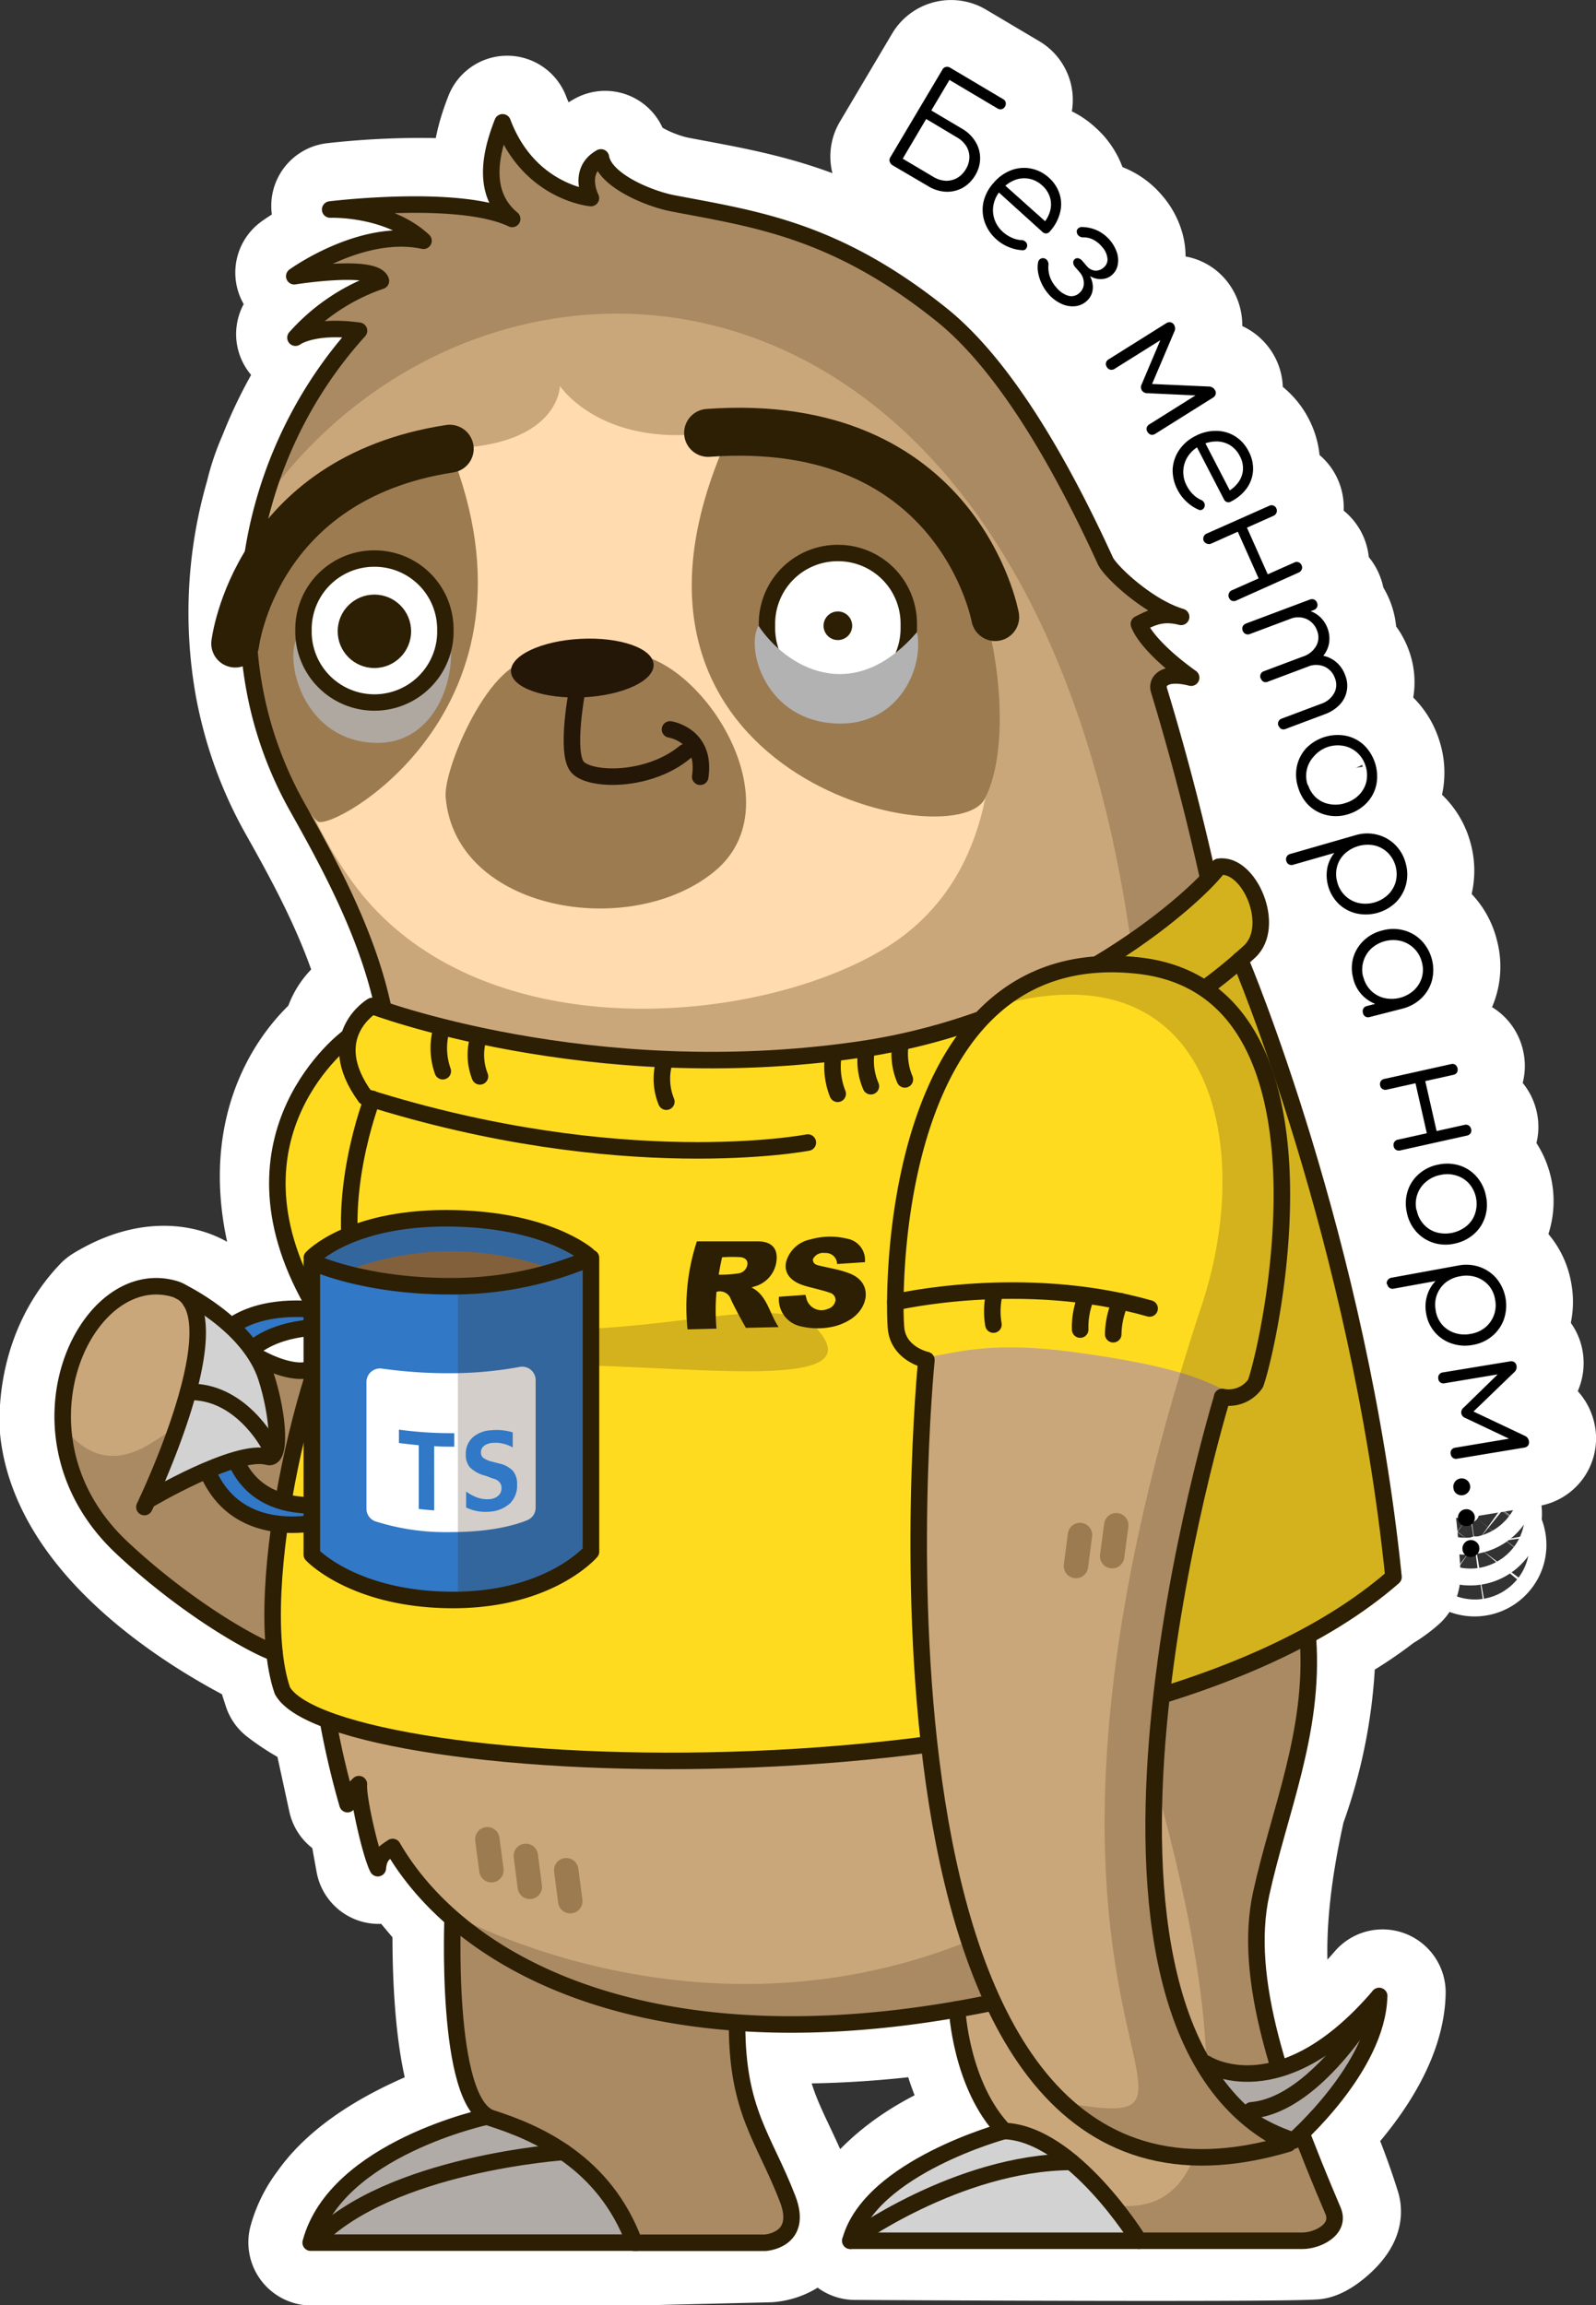 <svg xmlns="http://www.w3.org/2000/svg" viewBox="0 0 253 365.38"><rect x="0" y="0" width="253" height="365.38" fill="#333333" stroke="none"/><defs><style>.cls-1{isolation:isolate;}.cls-2{fill:#3178c6;}.cls-10,.cls-3{fill:#fff;}.cls-3{stroke:#fff;stroke-width:20px;}.cls-13,.cls-14,.cls-16,.cls-20,.cls-3,.cls-8{stroke-linecap:round;stroke-linejoin:round;}.cls-4{fill:#caa77a;}.cls-5{fill:#3f2719;mix-blend-mode:multiply;opacity:0.23;}.cls-6{fill:#ffdbaf;}.cls-7{fill:#9d7b51;}.cls-13,.cls-14,.cls-16,.cls-20,.cls-8{fill:none;}.cls-13,.cls-16,.cls-8{stroke:#2d1f04;}.cls-8{stroke-width:7.6px;}.cls-15,.cls-9{fill:#b2b2b2;}.cls-9{opacity:0.82;}.cls-11{fill:#2d1f04;}.cls-12{fill:#251707;}.cls-13{stroke-width:2.6px;}.cls-14{stroke:#251707;stroke-width:2.62px;}.cls-16{stroke-width:2.62px;}.cls-17{fill:#d2d2d2;}.cls-18{fill:#ffdb1f;}.cls-19{fill:#82603c;}.cls-20{stroke:#9d7b51;stroke-width:3.87px;}</style></defs><g class="cls-1"><g id="Layer_2" data-name="Layer 2"><g id="Layer_2-2" data-name="Layer 2"><g id="sloth_no_mentor"><g id="white_outline"><path class="cls-2" d="M69.45,243.94c-1-.06-1.47-.11-2.45-.22,0-4.1,0-6.05,0-10.11-1.25-.11-1.87-.18-3.14-.34v-2.12a60.65,60.65,0,0,0,8.78.56c0,.85,0,1.28,0,2.14-1.26,0-1.93,0-3.19-.07Z" transform="translate(0 -4.14)"/><path class="cls-2" d="M77.59,238.47a5.39,5.39,0,0,1-2.5-1.34,3,3,0,0,1-.65-2.06,3.55,3.55,0,0,1,1.07-2.69,4.86,4.86,0,0,1,3-1.16,8.15,8.15,0,0,1,1.71,0,8.06,8.06,0,0,1,1.68.33v2.39a6.24,6.24,0,0,0-1.59-.62,5.16,5.16,0,0,0-1.61-.1,2.52,2.52,0,0,0-1.36.48,1.3,1.3,0,0,0-.47,1.05,1.07,1.07,0,0,0,.34.83,4,4,0,0,0,1.44.61l1,.29a4.06,4.06,0,0,1,2.19,1.14,3.12,3.12,0,0,1,.7,2.16,4,4,0,0,1-1.1,3,5.22,5.22,0,0,1-3.34,1.33,6.69,6.69,0,0,1-1.84-.08,7.07,7.07,0,0,1-1.79-.58V240.9a7,7,0,0,0,1.89,1,4.58,4.58,0,0,0,1.82.2,2.21,2.21,0,0,0,1.4-.56,1.58,1.58,0,0,0,.5-1.2,1.4,1.4,0,0,0-.33-.94,2,2,0,0,0-1-.55Z" transform="translate(0 -4.14)"/><path class="cls-3" d="M142.17,29.79a1.12,1.12,0,0,1-.5-.58.82.82,0,0,1,.09-.71L150,14.6a.87.87,0,0,1,1.23-.32l8.43,5a.85.85,0,0,1,.38.51.87.87,0,0,1-.12.67.8.8,0,0,1-1.14.31l-7.66-4.55-2.87,4.85,4.88,2.9a6,6,0,0,1,2.12,2,5.11,5.11,0,0,1,.74,2.61,5.21,5.21,0,0,1-.78,2.71,5.39,5.39,0,0,1-2,2,5,5,0,0,1-2.65.61,5.9,5.9,0,0,1-2.81-.87Zm1.56-1.09,4.88,2.9a4,4,0,0,0,1.92.61,3.43,3.43,0,0,0,1.8-.43,4.13,4.13,0,0,0,2-3.32,3.22,3.22,0,0,0-.51-1.75,4.23,4.23,0,0,0-1.46-1.38l-4.88-2.9Z" transform="translate(0 -4.14)"/><path class="cls-3" d="M158.61,41.54a6.51,6.51,0,0,1-1.92-2.81,5.86,5.86,0,0,1-.17-3.19,6.6,6.6,0,0,1,1.6-3,7,7,0,0,1,2.79-2,5.76,5.76,0,0,1,6,1.2,5.71,5.71,0,0,1,1.74,2.62,5.39,5.39,0,0,1,0,3,6.9,6.9,0,0,1-1.6,2.86.76.76,0,0,1-.56.28.84.84,0,0,1-.6-.23l-7.28-6.52,1-1.09L167,39.29l-1.21-.12a5.27,5.27,0,0,0,1.23-2.11,4,4,0,0,0,0-2.19,4.1,4.1,0,0,0-1.26-1.93,4.24,4.24,0,0,0-2.13-1.07,4.17,4.17,0,0,0-2.28.26,5.59,5.59,0,0,0-2.07,1.5,5,5,0,0,0-1.2,2.26,4.47,4.47,0,0,0,.11,2.38,4.75,4.75,0,0,0,1.4,2.09,4.91,4.91,0,0,0,1.44.89,3.89,3.89,0,0,0,1.49.36,1,1,0,0,1,.57.22.87.87,0,0,1,.3.5.85.85,0,0,1-.17.65.66.66,0,0,1-.57.24,6.3,6.3,0,0,1-2.15-.49A6.54,6.54,0,0,1,158.61,41.54Z" transform="translate(0 -4.14)"/><path class="cls-3" d="M166.81,50.12a7.06,7.06,0,0,1-1.07-1.63,6.72,6.72,0,0,1-.56-1.77,4.44,4.44,0,0,1,0-1.59.83.83,0,0,1,.37-.55.83.83,0,0,1,1.15.35,1.21,1.21,0,0,1,.13.66,4.5,4.5,0,0,0,.2,1.75,4.6,4.6,0,0,0,1,1.71,3.93,3.93,0,0,0,1.9,1.32,1.84,1.84,0,0,0,1.8-.42,2,2,0,0,0,.72-1.52,2.56,2.56,0,0,0-.6-1.71l-.77-.89a1.12,1.12,0,0,1-.3-.68.64.64,0,0,1,.23-.56.63.63,0,0,1,.58-.14,1.17,1.17,0,0,1,.62.4l.77.89a1.9,1.9,0,0,0,2.71.18,1.63,1.63,0,0,0,.55-1.44,3.25,3.25,0,0,0-.87-1.82,4.42,4.42,0,0,0-1.52-1.18,3.45,3.45,0,0,0-1.51-.3,1,1,0,0,1-.63-.23.83.83,0,0,1-.32-.56.59.59,0,0,1,.16-.58.9.9,0,0,1,.62-.28,6.08,6.08,0,0,1,2.3.48,5.64,5.64,0,0,1,2.11,1.57,5.42,5.42,0,0,1,1.16,2,3.9,3.9,0,0,1,.12,2,2.91,2.91,0,0,1-.92,1.56,2.5,2.5,0,0,1-1.32.6,3.06,3.06,0,0,1-1.49-.14,3.38,3.38,0,0,1-1.34-.83l.19-.16a3.64,3.64,0,0,1,.83,1.59,3.18,3.18,0,0,1,0,1.68,3,3,0,0,1-.93,1.41,3.08,3.08,0,0,1-1.87.79,4.4,4.4,0,0,1-2.15-.42A5.89,5.89,0,0,1,166.81,50.12Z" transform="translate(0 -4.14)"/><path class="cls-3" d="M176.09,61.75a.84.84,0,0,1,.28-1.24l9.14-5.73a.84.84,0,0,1,1.24.28,1.14,1.14,0,0,1,.05,1.12l-3.54,8.21,8.94.4a1.13,1.13,0,0,1,1,.52.94.94,0,0,1,.14.69.88.88,0,0,1-.43.55l-9.14,5.73a.84.84,0,0,1-1.23-.28.83.83,0,0,1-.14-.68.92.92,0,0,1,.43-.54L191,65.66l.15.59-8.64-.4a1,1,0,0,1-.9-.44,1,1,0,0,1,0-1L185,56.52l.47.41L177.31,62a.86.86,0,0,1-.67.15A.84.84,0,0,1,176.09,61.75Z" transform="translate(0 -4.14)"/><path class="cls-3" d="M187.31,81.24a6.61,6.61,0,0,1-.79-3.31,5.91,5.91,0,0,1,1-3,6.66,6.66,0,0,1,2.57-2.25,7,7,0,0,1,3.3-.85,6.1,6.1,0,0,1,5.87,6.32,5.42,5.42,0,0,1-1,2.8,7,7,0,0,1-2.51,2.1.81.81,0,0,1-.62.07.85.85,0,0,1-.47-.43L190.1,74l1.31-.68L196,82.13l-1.09-.55a5.1,5.1,0,0,0,1.9-1.53,3.94,3.94,0,0,0,.81-2,4,4,0,0,0-.49-2.24,4.1,4.1,0,0,0-3.84-2.33,5.62,5.62,0,0,0-2.46.67,4.94,4.94,0,0,0-1.92,1.68,4.45,4.45,0,0,0-.75,2.27,4.79,4.79,0,0,0,.57,2.45,5.27,5.27,0,0,0,1,1.35,3.93,3.93,0,0,0,1.26.86.92.92,0,0,1,.46.41.88.88,0,0,1,.1.57.85.85,0,0,1-.39.55.69.69,0,0,1-.61,0A6,6,0,0,1,188.73,83,6.55,6.55,0,0,1,187.31,81.24Z" transform="translate(0 -4.14)"/><path class="cls-3" d="M191.43,89.28a.82.82,0,0,1,.47-1.16l9.85-4.39a.91.91,0,0,1,.7,0,.88.88,0,0,1,0,1.64l-9.85,4.39a.91.91,0,0,1-.7,0A.87.87,0,0,1,191.43,89.28Zm4,9a.92.92,0,0,1,0-.69.91.91,0,0,1,.5-.5l9.85-4.38a.85.85,0,0,1,.71,0,.92.92,0,0,1,.48.49.87.87,0,0,1,0,.67.91.91,0,0,1-.51.47l-9.85,4.39a.94.94,0,0,1-.69.06A.85.85,0,0,1,195.45,98.32Zm1.28-10.77,1.45-.64,3.67,8.26-1.44.64Z" transform="translate(0 -4.14)"/><path class="cls-3" d="M197.66,103.54a.89.89,0,0,1,0-.7.82.82,0,0,1,.51-.45l10.11-3.81a.91.91,0,0,1,.69,0,.89.89,0,0,1,.47.53.84.84,0,0,1,0,.68.93.93,0,0,1-.52.45l-10.12,3.81a.84.84,0,0,1-.68,0A.86.86,0,0,1,197.66,103.54Zm2.85,7.55a.85.85,0,0,1,0-.68A.81.81,0,0,1,201,110l6.2-2.33a3.8,3.8,0,0,0,2.12-1.71,2.75,2.75,0,0,0,.12-2.38,3.14,3.14,0,0,0-1.69-1.87,3.3,3.3,0,0,0-2.6,0l-.44-1.18a5.83,5.83,0,0,1,2.67-.31,4.65,4.65,0,0,1,2.26.94,4.77,4.77,0,0,1,1.68,4.48,4.33,4.33,0,0,1-1.12,2.17,6.14,6.14,0,0,1-2.38,1.52l-6.2,2.33a.81.81,0,0,1-1.12-.51Zm2.82,7.52a.91.91,0,0,1,0-.69.82.82,0,0,1,.5-.46l6.2-2.33a3.69,3.69,0,0,0,2.12-1.71,2.79,2.79,0,0,0,.13-2.38,3.09,3.09,0,0,0-1.72-1.85,3.46,3.46,0,0,0-2.69.07l-.56-1.49a5.68,5.68,0,0,1,2.78-.33,4.61,4.61,0,0,1,2.32,1,5.06,5.06,0,0,1,1.51,2.16,4.64,4.64,0,0,1,.24,2.48,4.43,4.43,0,0,1-1.13,2.17,6.14,6.14,0,0,1-2.37,1.52l-6.2,2.33a.84.84,0,0,1-.68,0A.83.83,0,0,1,203.33,118.61Z" transform="translate(0 -4.14)"/><path class="cls-3" d="M206.43,128.45a6.56,6.56,0,0,1-.23-3.38,6,6,0,0,1,1.47-2.87,6.58,6.58,0,0,1,2.87-1.8,6.47,6.47,0,0,1,3.41-.23,6,6,0,0,1,2.87,1.46,6.58,6.58,0,0,1,1.8,2.87,6.45,6.45,0,0,1,.22,3.38,6,6,0,0,1-1.47,2.85,6.59,6.59,0,0,1-2.89,1.83,6.48,6.48,0,0,1-3.39.22,6.17,6.17,0,0,1-2.86-1.47A6.44,6.44,0,0,1,206.43,128.45ZM208,128a4.68,4.68,0,0,0,1.33,2.09,4.46,4.46,0,0,0,2.13,1.05,5,5,0,0,0,2.52-.19,5,5,0,0,0,2.17-1.33,4.39,4.39,0,0,0,1.12-2.1,4.88,4.88,0,0,0-1.47-4.55,4.42,4.42,0,0,0-2.14-1.06,5.3,5.3,0,0,0-4.7,1.52,4.39,4.39,0,0,0-1.1,2.11A4.61,4.61,0,0,0,208,128Z" transform="translate(0 -4.14)"/><path class="cls-3" d="M204.54,140a.88.88,0,0,1,.05-.7.9.9,0,0,1,.56-.41l10.44-3a6.43,6.43,0,0,1,3.34-.07,6.23,6.23,0,0,1,2.81,1.57,6.42,6.42,0,0,1,1.69,2.87,6.53,6.53,0,0,1,.1,3.39,6.14,6.14,0,0,1-1.57,2.84,6.93,6.93,0,0,1-6.29,1.83,6.14,6.14,0,0,1-2.81-1.5,6,6,0,0,1-1.69-2.82,5.94,5.94,0,0,1-.14-2.86,5.61,5.61,0,0,1,1.11-2.42l-6.5,1.87a.86.86,0,0,1-.69-.05A.85.85,0,0,1,204.54,140Zm8.12,3.36a4.77,4.77,0,0,0,1.26,2.13,4.42,4.42,0,0,0,2.11,1.12,5.27,5.27,0,0,0,4.72-1.35,4.73,4.73,0,0,0-.13-6.66,4.54,4.54,0,0,0-2.11-1.11,5.29,5.29,0,0,0-4.72,1.36,4.43,4.43,0,0,0-1.19,2.06A4.64,4.64,0,0,0,212.66,143.38Z" transform="translate(0 -4.14)"/><path class="cls-3" d="M215.14,158.63a6.12,6.12,0,0,1,0-3.29,6.18,6.18,0,0,1,1.67-2.72,6.55,6.55,0,0,1,3-1.6,6.39,6.39,0,0,1,3.39,0,6.17,6.17,0,0,1,2.79,1.65,6.36,6.36,0,0,1,1.62,3,6.23,6.23,0,0,1-1.65,6.14,6.56,6.56,0,0,1-3,1.65l-.71-.55a5.92,5.92,0,0,1-3.07,0,5.62,5.62,0,0,1-2.55-1.51A5.82,5.82,0,0,1,215.14,158.63Zm1.61-.23a4.59,4.59,0,0,0,1.19,2.15,4.48,4.48,0,0,0,2.07,1.18,5,5,0,0,0,2.53,0,4.89,4.89,0,0,0,2.23-1.21,4.62,4.62,0,0,0,1.25-2,4.56,4.56,0,0,0,0-2.46,4.48,4.48,0,0,0-1.21-2.13,4.64,4.64,0,0,0-2.08-1.2A5.16,5.16,0,0,0,218,153.9a4.54,4.54,0,0,0-1.25,4.5Zm-.08,5.7a.93.93,0,0,1,.07-.68.86.86,0,0,1,.55-.41l3.81-1,1.87,0v1.4l-5.23,1.35a.8.8,0,0,1-.68-.09A.93.93,0,0,1,216.67,164.1Z" transform="translate(0 -4.14)"/><path class="cls-3" d="M219.41,175.6a.81.81,0,0,1,.1-.67.9.9,0,0,1,.58-.38l10.53-2.34a.84.84,0,0,1,1.07.66.85.85,0,0,1-.1.67.89.89,0,0,1-.59.38l-10.53,2.34a.89.89,0,0,1-.69-.09A.91.91,0,0,1,219.41,175.6Zm2.14,9.65a.93.93,0,0,1,.1-.68.91.91,0,0,1,.58-.39l10.53-2.33a.87.87,0,0,1,.7.1.92.92,0,0,1,.38.58.8.8,0,0,1-.11.65.88.88,0,0,1-.59.37l-10.53,2.34a.93.93,0,0,1-.69-.08A.84.84,0,0,1,221.55,185.25ZM224.94,175l1.55-.34,2,8.82-1.55.34Z" transform="translate(0 -4.14)"/><path class="cls-3" d="M223.59,195.67a6.45,6.45,0,0,1,.16-3.39,6,6,0,0,1,1.78-2.68,6.52,6.52,0,0,1,3.06-1.46,6.61,6.61,0,0,1,3.41.16,6,6,0,0,1,2.68,1.78,6.95,6.95,0,0,1,1.3,6.44,6,6,0,0,1-1.79,2.67,6.7,6.7,0,0,1-3.07,1.49,6.43,6.43,0,0,1-3.39-.18,6.06,6.06,0,0,1-2.69-1.78A6.43,6.43,0,0,1,223.59,195.67Zm1.57-.32a4.71,4.71,0,0,0,1.08,2.23,4.34,4.34,0,0,0,2,1.28,4.89,4.89,0,0,0,2.53.1,5.14,5.14,0,0,0,2.31-1.07,4.45,4.45,0,0,0,1.35-2,4.67,4.67,0,0,0,.14-2.47,4.72,4.72,0,0,0-1.08-2.22,4.58,4.58,0,0,0-2-1.3,5.08,5.08,0,0,0-2.55-.11,4.94,4.94,0,0,0-2.29,1.09,4.45,4.45,0,0,0-1.34,2A4.63,4.63,0,0,0,225.16,195.35Z" transform="translate(0 -4.14)"/><path class="cls-3" d="M220.46,207.09a.84.84,0,0,1,.72-1.05l10.68-1.94a6.42,6.42,0,0,1,3.33.27,6.18,6.18,0,0,1,2.64,1.83,6.32,6.32,0,0,1,1.39,3,6.42,6.42,0,0,1-.23,3.39,6.18,6.18,0,0,1-1.84,2.66,6.48,6.48,0,0,1-3.09,1.42,6.64,6.64,0,0,1-3.36-.22,6.11,6.11,0,0,1-2.65-1.78,6,6,0,0,1-1.39-3,5.84,5.84,0,0,1,.14-2.86,5.53,5.53,0,0,1,1.35-2.3l-6.65,1.22a.88.88,0,0,1-.69-.12A.84.84,0,0,1,220.46,207.09Zm7.74,4.15a4.65,4.65,0,0,0,1,2.24,4.54,4.54,0,0,0,2,1.34,5.07,5.07,0,0,0,2.52.16,5,5,0,0,0,2.31-1,4.49,4.49,0,0,0,1.39-1.94,4.66,4.66,0,0,0,.19-2.47,4.59,4.59,0,0,0-1-2.22,4.44,4.44,0,0,0-2-1.32,5.31,5.31,0,0,0-4.83.88,4.34,4.34,0,0,0-1.39,1.94A4.66,4.66,0,0,0,228.2,211.24Z" transform="translate(0 -4.14)"/><path class="cls-3" d="M228.61,222.07a.9.9,0,0,1,.13-.68.92.92,0,0,1,.61-.35L240,219.3a.86.86,0,0,1,.68.13.87.87,0,0,1,.35.61,1.13,1.13,0,0,1-.39,1l-6.44,6.21,8.09,3.82a1.13,1.13,0,0,1,.7.87.86.86,0,0,1-.14.68.87.87,0,0,1-.6.35l-10.65,1.74a.86.86,0,0,1-.68-.13.87.87,0,0,1-.35-.61.84.84,0,0,1,.14-.67.9.9,0,0,1,.6-.34l9.51-1.56-.08.6-7.81-3.7a1,1,0,0,1-.66-.76,1,1,0,0,1,.38-.9l6.15-6,.28.56-9.44,1.55a.82.82,0,0,1-1-.72Z" transform="translate(0 -4.14)"/><path class="cls-3" d="M231,239.42a1.35,1.35,0,0,1,.24-1,1.35,1.35,0,0,1,2.42.58,1.28,1.28,0,0,1-.25,1,1.4,1.4,0,0,1-.89.53,1.34,1.34,0,0,1-1-.24A1.27,1.27,0,0,1,231,239.42Z" transform="translate(0 -4.14)"/><path class="cls-3" d="M231.76,244.3a1.25,1.25,0,0,1,.25-1,1.28,1.28,0,0,1,.87-.53,1.33,1.33,0,0,1,1.28,2.12,1.33,1.33,0,0,1-.89.52,1.31,1.31,0,0,1-1-.24A1.2,1.2,0,0,1,231.76,244.3Z" transform="translate(0 -4.14)"/><path class="cls-3" d="M232.47,249.19a1.29,1.29,0,0,1,.25-1,1.27,1.27,0,0,1,.88-.52,1.25,1.25,0,0,1,1,.26,1.27,1.27,0,0,1,.52.86,1.22,1.22,0,0,1-.26,1,1.36,1.36,0,0,1-.89.53,1.27,1.27,0,0,1-1-.25A1.2,1.2,0,0,1,232.47,249.19Z" transform="translate(0 -4.14)"/><path class="cls-3" d="M208.08,262.82a62.1,62.1,0,0,0,10.35-6.56,17.93,17.93,0,0,0,3-2.14,1.4,1.4,0,0,0,.09-.61c-1.86-32.62-16.08-76.2-23.56-98.32,1.49-.68,3.11-3,3.37-5.6.6-3.27-.85-7.15-7.5-8.68-.63.8-1.34,1.62-2.12,2.45-.32-1.59-.66-3.31-1.05-5.14a233.58,233.58,0,0,0-5.55-22.69c-.24-.87-.49-1.73-.74-2.6s.2-2.17,2.35-2.28a9.27,9.27,0,0,1,2.71.35l0,0,.07,0c-4.57-3.26-7.5-6.44-8.28-8.51a9,9,0,0,1,4.69-1.42,8.61,8.61,0,0,1,1.94.29l-.08,0,.14,0c-5.25-1.55-11.23-7.21-12-8.88-7.41-16.2-16.31-31.29-26.06-39.09C133,39.93,120.31,38.29,107.3,35.8c-3.75-.71-10.76-3.6-11.37-7.26l0,0a0,0,0,0,1,0,0c-3.82,2.13-1.64,6.37-1.6,6.43-.76-.08-9.92-1.34-13.93-12l0,.07,0-.07c-1.54,3.95-3.73,10.91,1.47,15.26C78.07,36.49,72.13,36,66.6,36A124.28,124.28,0,0,0,53,36.77h.42c1.85,0,9.4.32,14.36,4.93-.1,0-1.21-.2-1.67-.25-.11,0-1.43-.1-2-.1-8.64.06-16.81,6-16.81,6h0a63.36,63.36,0,0,1,8.35-.73c2.63,0,5,.34,5.33,1.47a31.82,31.82,0,0,0-13.55,9l.12-.08-.06.08a8.84,8.84,0,0,1,4.06-1.24c.25,0,1.92-.13,2.33-.13a29.74,29.74,0,0,1,3.62.27,68.14,68.14,0,0,0-13,21,32.86,32.86,0,0,0-2,5.93h0a65.18,65.18,0,0,0-1.57,30,62.5,62.5,0,0,0,1.81,7.19,60,60,0,0,0,4.93,11.33c4.74,8.44,11.2,20.09,13.68,32.2-.6-.23-1.2-.45-1.79-.69a6.65,6.65,0,0,0-4.9,6.06s-18.4,12.43-4.8,41.63c-3.74-.56-9.5-.47-13.38,3.44a33.44,33.44,0,0,0-5.12-4.23s-5.47-4.05-14.56,1.5c-7.39,7.69-7,17.84-6.79,19.55,2.54,20.91,33.4,34.7,33.4,34.7l1.9,5.9a31.88,31.88,0,0,0,7.42,4.26l2.91,13.4,1.95-3.59,2.44,13.5,2.71-2.79,8.51,10.12a4,4,0,0,1,1,1.84s-.81,25.79,5.3,30.9c-7,2.09-19.8,6.87-25.47,15a15.92,15.92,0,0,0-2.71,5.41h51.69l20.77-.5s6.17-.33,3.57-7c-3.74-9.57-8-13.79-8-27.61a.37.37,0,0,1,.05-.28,157,157,0,0,0,34.54-2c.11,6.53,3.71,14.93,6.88,18.78a.5.5,0,0,1,.17.55s-17.51,4-23.5,17.18c0,0,65.55.4,72.65-.06,1.09-.31,4.19-2.94,3.87-4.14a107.68,107.68,0,0,0-5-13c3.46-3.38,11.91-12.54,12.11-21.53-6.06,7.07-11.52,10.27-15.95,11.54-.6-2-1.16-4-1.64-6-1.73-8.49-1.85-19.22,1.77-35.27A77.18,77.18,0,0,0,208.08,262.82Z" transform="translate(0 -4.14)"/></g><g id="sloth"><path class="cls-4" d="M61.75,171.22c-.88-14.53-9-29.13-14.64-39.19a60.83,60.83,0,0,1-4.92-11.32,59.25,59.25,0,0,1-1.81-7.2C36.53,93,43.28,71.57,56.91,56.56c-7.32-1-10.07,1.1-10.07,1.1a31.93,31.93,0,0,1,13.54-9c-.93-2.79-13.73-.74-13.73-.74S57.3,40.19,67.13,42.3c-5.69-5.3-14.79-4.95-14.79-4.95s20.43-2.53,28.85,1.49c-5.26-4.35-3.06-11.34-1.52-15.31,4.19,11.15,14,12,14,12s-2.26-4.29,1.59-6.44c.61,3.66,7.63,6.55,11.37,7.27,13,2.49,25.71,4.13,42.54,17.59,9.76,7.79,18.65,22.88,26.06,39.09.76,1.66,6.74,7.32,12,8.87-2.89-.73-4.48,0-6.69,1.13.78,2.07,3.71,5.25,8.28,8.51-4.51-1.15-5.48.75-5.11,1.93a240.22,240.22,0,0,1,9.05,42.55s-20.06,26.1-64.32,31.65C81,193.65,61.75,171.22,61.75,171.22Z" transform="translate(0 -4.14)"/><path class="cls-5" d="M41.94,83.5c1.76-8.24,10.57-22,15-26.94-7.32-1-10.07,1.1-10.07,1.1a31.93,31.93,0,0,1,13.54-9c-.93-2.79-13.72-.74-13.72-.74s10.65-7.73,20.47-5.62C61.5,37,52.39,37.35,52.39,37.35s20.43-2.53,28.85,1.49c-5.26-4.35-3-11.34-1.51-15.31,4.18,11.15,14,12,14,12s-2.26-4.29,1.6-6.44c.6,3.66,7.62,6.55,11.36,7.27,13,2.49,25.71,4.13,42.55,17.59,9.75,7.79,18.64,22.88,26.05,39.09.77,1.66,6.75,7.32,12,8.87-2.89-.73-4.48,0-6.69,1.13.79,2.07,3.72,5.25,8.29,8.51-4.52-1.15-5.46.75-5.12,1.93a350.22,350.22,0,0,1,9.41,42.16s.74,3.88-12.49,10.07C169,38.59,78.05,33.13,41.94,83.5Z" transform="translate(0 -4.14)"/><path class="cls-6" d="M43.1,95.64c2-8.15,10.31-17.72,32.66-20.78,12.95-1.77,13-9.54,13-9.54s6.31,9.54,23.1,7.5c18.51-5.66,29.49-2.53,39.35,15.57,1.84,3.37,12.58,34.58.12,55.05a32.74,32.74,0,0,1-11.05,11c-20.07,12.25-63.58,16.19-83.49-9.28C47.51,133.23,39.41,110.84,43.1,95.64Z" transform="translate(0 -4.14)"/><path class="cls-7" d="M41.18,98.47c-4.66,13.69,6.43,33.76,9.2,35.87C52.52,136,88,116.7,71.29,75.26c-.63-1.55-15.53,3-21.48,7.87C47.13,85.33,42.63,94.83,41.18,98.47Z" transform="translate(0 -4.14)"/><path class="cls-7" d="M114.75,74.86C92.28,127.29,151.16,140,156.08,130.8c4.32-8.07,2.91-28-5-41.9-.77-1.36-10.56-13.32-12-13.08C127.49,77.79,118.2,75,114.75,74.86Z" transform="translate(0 -4.14)"/><path class="cls-8" d="M112.25,72.75c39.75-2.88,45.51,29.19,45.51,29.19" transform="translate(0 -4.14)"/><path class="cls-8" d="M71.29,75.26c-30.9,4.72-34,30.88-34,30.88" transform="translate(0 -4.14)"/><path class="cls-9" d="M47.13,105.14c5.17,3,10.84,8.39,24.16.41,1.13,5.82-2.23,16.61-11.81,16.33C48,121.55,45,108.73,47.13,105.14Z" transform="translate(0 -4.14)"/><path class="cls-10" d="M59.35,93.07h0A11.21,11.21,0,0,1,70.6,104.24V105a11.25,11.25,0,0,1-22.49,0v-.73A11.2,11.2,0,0,1,59.35,93.07Z" transform="translate(0 -4.14)"/><path class="cls-10" d="M132.82,91.79h0A11.2,11.2,0,0,1,144.06,103v.73a11.24,11.24,0,0,1-22.48,0V103A11.2,11.2,0,0,1,132.82,91.79Z" transform="translate(0 -4.14)"/><circle class="cls-11" cx="132.82" cy="99.18" r="2.27"/><circle class="cls-11" cx="59.35" cy="100.06" r="5.82"/><path class="cls-7" d="M85.65,109.37c-6.73-3.41-15.46,16.21-15,21.16,1.54,18.05,29.31,22.7,42.63,11.71,14.21-11.71-5.25-38.77-16.93-34" transform="translate(0 -4.14)"/><path class="cls-12" d="M81,110.59c-.13-2.56,4.83-4.89,11.08-5.2s11.41,1.51,11.53,4.07-4.83,4.89-11.08,5.2S81.12,113.15,81,110.59Z" transform="translate(0 -4.14)"/><path class="cls-13" d="M59.35,92.67h0A11.21,11.21,0,0,1,70.6,103.84v.73a11.25,11.25,0,0,1-22.49,0v-.73A11.2,11.2,0,0,1,59.35,92.67Z" transform="translate(0 -4.14)"/><path class="cls-13" d="M132.82,91.79h0A11.2,11.2,0,0,1,144.06,103v.73a11.24,11.24,0,0,1-22.48,0V103A11.2,11.2,0,0,1,132.82,91.79Z" transform="translate(0 -4.14)"/><path class="cls-14" d="M91.59,113s-2.09,10.57,0,12.77,11.28,2.32,17-2.42" transform="translate(0 -4.14)"/><path class="cls-15" d="M120.24,103.32c4.19,6.33,14.78,13,25.13,1,1.13,5.82-3,14.77-12.55,14.5C121.32,118.52,118.15,106.91,120.24,103.32Z" transform="translate(0 -4.14)"/><path class="cls-16" d="M61.75,171.22c-.88-14.53-9-29.13-14.64-39.19a60.83,60.83,0,0,1-4.92-11.32,59.25,59.25,0,0,1-1.81-7.2C36.53,93,43.28,71.57,56.91,56.56c-7.32-1-10.07,1.1-10.07,1.1a31.93,31.93,0,0,1,13.54-9c-.93-2.79-13.73-.74-13.73-.74S57.3,40.19,67.13,42.3c-5.69-5.3-14.79-4.95-14.79-4.95s20.43-2.53,28.85,1.49c-5.26-4.35-3.06-11.34-1.52-15.31,4.19,11.15,14,12,14,12s-2.26-4.29,1.59-6.44c.61,3.66,7.63,6.55,11.37,7.27,13,2.49,25.71,4.13,42.54,17.59,9.76,7.79,18.65,22.88,26.06,39.09.76,1.66,6.74,7.32,12,8.87-2.89-.73-4.48,0-6.69,1.13.78,2.07,3.71,5.25,8.28,8.51-4.51-1.15-5.47.75-5.11,1.93a401,401,0,0,1,10.2,41.42" transform="translate(0 -4.14)"/><path class="cls-14" d="M106.21,119.75s5.78.87,4.79,7.5" transform="translate(0 -4.14)"/><path class="cls-17" d="M81.37,339s-28.51,6.2-32.53,21.14h51.7a106.78,106.78,0,0,0-6.87-13.54C88.56,337.76,81.37,339,81.37,339Z" transform="translate(0 -4.14)"/><path class="cls-5" d="M81.73,338.48s-28.51,6.19-32.53,21.14h51.69A105.25,105.25,0,0,0,94,346.07C88.91,337.27,81.73,338.48,81.73,338.48Z" transform="translate(0 -4.14)"/><path class="cls-17" d="M158.47,342.1s-17.5,4-23.5,17.19l45,.45s1.82-3.71-3.06-12.1C171.76,338.84,158.47,342.1,158.47,342.1Z" transform="translate(0 -4.14)"/><path class="cls-16" d="M77.25,339.59s-24,5.08-28,20h51.69" transform="translate(0 -4.14)"/><path class="cls-4" d="M116.84,325c0,13.82,4.3,18,8,27.61,2.6,6.67-3.56,7-3.56,7H100.56c-4.74-12.83-15.11-16.88-22.26-19.16-7.49-2.39-6.57-31.63-6.57-31.63" transform="translate(0 -4.14)"/><path class="cls-5" d="M116.84,325c0,13.82,4.3,18,8,27.61,2.6,6.67-3.56,7-3.56,7H100.56c-4.74-12.83-15.11-16.88-22.26-19.16-7.49-2.39-6.57-31.63-6.57-31.63" transform="translate(0 -4.14)"/><path class="cls-16" d="M116.84,325c0,13.82,4.3,18,8,27.61,2.6,6.67-3.56,7-3.56,7H100.56c-4.74-12.83-15.51-17.46-22.66-19.75-7.5-2.39-6.12-32.55-6.12-32.55" transform="translate(0 -4.14)"/><path class="cls-16" d="M89.33,345.22s-27.61,1.85-39.39,14.07" transform="translate(0 -4.14)"/><path class="cls-4" d="M51.54,273.41l3.54,16.34,2-3.58,2.43,13.5,2.72-2.79L70.69,307s20.24,17.4,41.14,17.16c13.78,2,31.6-.3,39.58-1.69,0,6.56,3.67,15.18,6.9,19.1,13.54,1.5,22.49,18.06,22.49,18.06s19.74,0,26.85-.46a10,10,0,0,0,4-3.69c-6.79-17.18-18.5-39.53-8.85-64.7a76.88,76.88,0,0,0,4.47-31.56" transform="translate(0 -4.14)"/><path class="cls-5" d="M70.69,307s44.52,25.87,92.44.33c1.55,3.38-.51,13.19-.51,13.19S100.54,336.91,70.69,307Z" transform="translate(0 -4.14)"/><path class="cls-5" d="M176.69,353.66a46.3,46.3,0,0,1,4.09,6s19.74,0,26.85-.46a10,10,0,0,0,4-3.69c-5.67-20-18.85-28.28-7-72.29a77.27,77.27,0,0,0,2.19-24L176,263.84S209.79,357.74,176.69,353.66Z" transform="translate(0 -4.14)"/><path class="cls-16" d="M52,276.93a133.13,133.13,0,0,0,3.09,13.16c.36-1.93.62-1.95,1.8-3.17-.2,2.05,1.89,11.23,3,13.32.2-1.94.85-2.36,2.35-3.36,11.55,19.91,44.19,36.14,98.68,23.89" transform="translate(0 -4.14)"/><path class="cls-4" d="M43.51,266.14s-51-22.78-27.26-54.2c19-11.57,9.78,6.4,33.12,9.44" transform="translate(0 -4.14)"/><path class="cls-5" d="M42.86,266.19S12,252.4,9.46,231.49c-.73-6,3.09,8.24,14.15,1.59,19-11.44,1.77-14.7,25.11-11.66" transform="translate(0 -4.14)"/><path class="cls-18" d="M54.11,169.6s-20.7,14-2,47.09c-14.25,35.48-7.37,55.4-7.37,55.4,27,21.64,147,11.15,176.14-18-1.87-32.86-16.29-76.87-23.73-98.83,3.34-1.08,7.76-11.07-4-13.77-14.75,18.75-71.33,47.22-134.2,22A6.64,6.64,0,0,0,54.11,169.6Z" transform="translate(0 -4.14)"/><path class="cls-5" d="M56.5,205.07c5.23,8.59,8.08,10.07,31.79,9.8,19.65,0,36-5.83,41.2-.12,9.88,10.91-24.25,5.1-45,5.82-11.55.4-30.3-2.21-38,13.39C47.5,225.73,54.31,210.09,56.5,205.07Z" transform="translate(0 -4.14)"/><path class="cls-5" d="M183.08,274.41c6.28-3.09,34-16,37.73-19.71-1.87-32.86-16.3-76.87-23.73-98.83,3.33-1.07,7.75-11.06-4-13.77-2.59,3.3-20.62,17.42-28.36,19.7C212.2,156.27,192,239.64,183.08,274.41Z" transform="translate(0 -4.14)"/><path class="cls-16" d="M59,178.3s-6.21,16-2.41,29.06c-7.15,7.43-17.27,48.88-11.83,64.73,8,14.54,132.05,20.48,176.14-18-5.44-53.34-24.31-97.82-24.31-97.82" transform="translate(0 -4.14)"/><path class="cls-16" d="M128.06,185.23S98.67,190.9,57.91,178c-7-9.63,1.09-14.42,1.09-14.42s34.35,13.09,77.07,6.94c32.92-4.74,54.33-25,57.13-29,4.85-.74,9.24,9.47,4.85,13.47-12.61,11.56-21.91,13.34-21.91,13.34" transform="translate(0 -4.14)"/><path class="cls-16" d="M55.14,168.56s-20.74,15.29-5.71,41.88" transform="translate(0 -4.14)"/><path class="cls-16" d="M207.35,264c1,14.69-4.56,27.18-7.43,40.29-2.92,13.37,3,30.56,11.39,50.24,1.27,3-2.53,4.76-4.82,4.76H180.55s-10.46-17-21.36-17.4c-6.9-7.21-7.47-19.29-7.47-19.29" transform="translate(0 -4.14)"/><path class="cls-16" d="M30.25,210.44c11.63,12.57,18.67,11,18.46,10.77" transform="translate(0 -4.14)"/><path class="cls-16" d="M159.19,341.89s-21.2,5.73-24.39,17.4h45.75" transform="translate(0 -4.14)"/><path class="cls-16" d="M134.8,359.29s16.92-12.39,35-12.5" transform="translate(0 -4.14)"/><g id="cup"><path class="cls-2" d="M35,230.78c-2.12-14.59,11.38-16.11,16.35-16.71,1.15-.14.09-2.42-.27-2.5-5.43-1.28-20.38-2.3-19.23,17.81,1.13,19.74,15.33,17.37,19.2,16.43.55-.14.66-3.26.66-3.26S37,244,35,230.78Z" transform="translate(0 -4.14)"/><path class="cls-16" d="M53.37,212.26s-23.54-5.88-22.25,16.66,21.42,16,21.42,16" transform="translate(0 -4.14)"/><path class="cls-16" d="M58.48,215s-23.24-4.77-22.55,13.46c.77,20.36,21.63,13,21.71,12.93" transform="translate(0 -4.14)"/><path class="cls-2" d="M49.37,204.14v46.4s6.61,7.1,22.13,7.19,22.13-7.66,22.13-7.66V203.51A56,56,0,0,1,71.22,208C57.46,208,49.37,204.14,49.37,204.14Z" transform="translate(0 -4.14)"/><path class="cls-2" d="M49.43,203.15s19.68-11.84,44.25.36C65.17,213.55,49.43,203.15,49.43,203.15Z" transform="translate(0 -4.14)"/><path class="cls-5" d="M50.46,203.15s19.68-11.84,44.26.36C66.2,213.55,50.46,203.15,50.46,203.15Z" transform="translate(0 -4.14)"/><path class="cls-19" d="M54.11,206s14.76-7.57,34-.54C71.12,211.24,54.11,206,54.11,206Z" transform="translate(0 -4.14)"/><path class="cls-10" d="M58.09,223.13v20.14a2.13,2.13,0,0,0,1.42,2,36.87,36.87,0,0,0,12,1.7c6.34,0,10.22-1.13,12.08-1.89a2.14,2.14,0,0,0,1.32-2V222.9a2.13,2.13,0,0,0-2.52-2.11,61.29,61.29,0,0,1-10.88,1,75.54,75.54,0,0,1-11-.74A2.15,2.15,0,0,0,58.09,223.13Z" transform="translate(0 -4.14)"/><path class="cls-5" d="M72.59,257.73c14.63.41,21.08-7.81,21.08-7.81V203.35s-10.54,5.42-21.08,4.83Z" transform="translate(0 -4.14)"/><path class="cls-16" d="M49.43,204.14v46.4s6.6,7.1,22.13,7.19,22.12-7.66,22.12-7.66V203.51A55.94,55.94,0,0,1,71.28,208C57.52,208,49.43,204.14,49.43,204.14Z" transform="translate(0 -4.14)"/><path class="cls-16" d="M49.43,203.51s5.83-6.27,21.24-6.28c15.86,0,22.46,5.84,22.46,5.84" transform="translate(0 -4.14)"/><path class="cls-2" d="M68.83,243.53c-1-.07-1.47-.12-2.45-.23,0-4.1,0-6.05,0-10.1-1.25-.12-1.87-.19-3.14-.35v-2.12a60.51,60.51,0,0,0,8.77.56c0,.86,0,1.29,0,2.14-1.25,0-1.93,0-3.19-.07C68.82,237.43,68.83,239.43,68.83,243.53Z" transform="translate(0 -4.14)"/><path class="cls-2" d="M77,238.05a5.43,5.43,0,0,1-2.51-1.34,3.06,3.06,0,0,1-.65-2.06A3.52,3.52,0,0,1,74.89,232a4.78,4.78,0,0,1,3-1.17,8.05,8.05,0,0,1,1.7,0,9.9,9.9,0,0,1,1.69.33v2.39a5.92,5.92,0,0,0-1.6-.61,4.83,4.83,0,0,0-1.6-.11,2.49,2.49,0,0,0-1.36.48,1.28,1.28,0,0,0-.48,1.05,1.08,1.08,0,0,0,.35.83,3.81,3.81,0,0,0,1.44.62l1.05.28a4.21,4.21,0,0,1,2.19,1.14,3.15,3.15,0,0,1,.7,2.17,4,4,0,0,1-1.1,3,5.33,5.33,0,0,1-3.34,1.34,7.21,7.21,0,0,1-1.85-.09,6.81,6.81,0,0,1-1.79-.58v-2.53a7.23,7.23,0,0,0,1.9,1,4.76,4.76,0,0,0,1.82.21,2.3,2.3,0,0,0,1.39-.56,1.56,1.56,0,0,0,.5-1.21,1.36,1.36,0,0,0-.33-.93,1.89,1.89,0,0,0-1-.56Z" transform="translate(0 -4.14)"/></g><path class="cls-17" d="M30.81,210.44S46,220,43.62,234.36C38,232.1,24,242,24,242s4.86-13.12,5.71-16.87C30.62,220.87,30.81,210.44,30.81,210.44Z" transform="translate(0 -4.14)"/><path class="cls-16" d="M22.89,243s13.73-28.38,6.18-33.89a4.68,4.68,0,0,0-1.4-.68c-14.24-4.18-27.15,23.46-8.3,41.06,10,9.36,20.45,15.3,24.14,16.62" transform="translate(0 -4.14)"/><path class="cls-16" d="M28.47,208.77s11,5.14,13.75,13.7c1.92,6,2.43,13.2.24,12.57-5-1.45-19.06,6.91-19.06,6.91" transform="translate(0 -4.14)"/><path class="cls-16" d="M29.82,224.76c8.27-.31,12.79,8.32,12.79,8.32" transform="translate(0 -4.14)"/><path class="cls-16" d="M70,167.19a10.93,10.93,0,0,0,.19,6.73" transform="translate(0 -4.14)"/><path class="cls-16" d="M75.89,168.45a9.33,9.33,0,0,0,.19,6.29" transform="translate(0 -4.14)"/><path class="cls-16" d="M105.24,172.68a9.57,9.57,0,0,0,.39,6.07" transform="translate(0 -4.14)"/><path class="cls-16" d="M132.12,171.36a11.62,11.62,0,0,0,.67,6.14" transform="translate(0 -4.14)"/><path class="cls-16" d="M137.37,170.54a10.22,10.22,0,0,0,.68,5.76" transform="translate(0 -4.14)"/><path class="cls-16" d="M142.77,169.43a10.37,10.37,0,0,0,.67,5.79" transform="translate(0 -4.14)"/><line class="cls-20" x1="77.25" y1="291.51" x2="77.9" y2="296.42"/><line class="cls-20" x1="83.35" y1="294.15" x2="83.99" y2="299.06"/><line class="cls-20" x1="89.76" y1="296.42" x2="90.4" y2="301.33"/><g id="left_paw"><path class="cls-17" d="M191.21,331.22s11.72,7.62,27.41-10.71c-.25,11.31-13.57,22.9-13.57,22.9S193.33,340.05,191.21,331.22Z" transform="translate(0 -4.14)"/><path class="cls-5" d="M191.21,331.22s11.72,7.62,27.41-10.71c-.25,11.31-13.57,22.9-13.57,22.9S193.33,340.05,191.21,331.22Z" transform="translate(0 -4.14)"/><path class="cls-16" d="M218.62,320.51s-9.46,17.2-20.25,18.11" transform="translate(0 -4.14)"/><path class="cls-16" d="M191.21,331.22s11.72,7.62,27.41-10.71c-.25,11.31-13.57,22.9-13.57,22.9S193.33,340.05,191.21,331.22Z" transform="translate(0 -4.14)"/><path class="cls-4" d="M146.85,219.77S132.26,365.43,204.2,343.9c-40.84-19.18-10.46-118.27-10.46-118.27s.52-9.58-22.54-12.61C147.42,209.89,146.85,219.77,146.85,219.77Z" transform="translate(0 -4.14)"/><path class="cls-18" d="M142.25,215.59c-.5-4-1.63-62.17,38.47-57.64,33.14,3.75,20.87,59.62,18.5,66.22-8.32,2.21-.83-2-29.53-5.8C147.34,215.45,147.18,223.41,142.25,215.59Z" transform="translate(0 -4.14)"/><path class="cls-5" d="M193.74,225.19a5.18,5.18,0,0,0,5.48-1.46c2.37-6.6,14.64-62.47-18.5-66.22-9.61-1.08-16.85,1.43-22.3,5.94,33.69-9.27,40.51,22.11,32.09,47.54C152.67,325.25,200.58,342.82,169,337.46c8.45,7.58,19.86,10.59,35.2,6C163.36,324.28,193.74,225.19,193.74,225.19Z" transform="translate(0 -4.14)"/><path class="cls-16" d="M146.85,219.77S132.26,365.43,204.2,343.9c-40.84-19.18-10.46-118.27-10.46-118.27" transform="translate(0 -4.14)"/><path class="cls-16" d="M146.85,219.69s-4.3-.91-4.79-4.87-1.63-62.16,38.47-57.63c33.14,3.74,20.87,59.61,18.5,66.22a5.14,5.14,0,0,1-5.29,2.14" transform="translate(0 -4.14)"/><path class="cls-16" d="M141.93,210.53s20.16-4.74,40.31,1" transform="translate(0 -4.14)"/><path class="cls-16" d="M157.48,209.89a12.45,12.45,0,0,0,0,4.19" transform="translate(0 -4.14)"/><path class="cls-16" d="M172,210.13a12.73,12.73,0,0,0-.77,4.74" transform="translate(0 -4.14)"/><path class="cls-16" d="M177.64,210.38a13.35,13.35,0,0,0-1.17,5.23" transform="translate(0 -4.14)"/><line class="cls-20" x1="176.95" y1="241.74" x2="176.3" y2="246.65"/><line class="cls-20" x1="171.2" y1="243.29" x2="170.56" y2="248.21"/></g><path d="M141.55,30.37a1.08,1.08,0,0,1-.5-.58.82.82,0,0,1,.08-.71l8.26-13.9a.85.85,0,0,1,.54-.43.91.91,0,0,1,.69.12l8.42,5a.74.74,0,0,1,.38.5.92.92,0,0,1-.64,1.08.81.81,0,0,1-.62-.1l-7.65-4.54-2.88,4.84,4.89,2.9a5.94,5.94,0,0,1,2.11,2.05,5,5,0,0,1,.74,2.6,5.17,5.17,0,0,1-.77,2.71,5.38,5.38,0,0,1-2,2,5.1,5.1,0,0,1-2.66.62,5.92,5.92,0,0,1-2.8-.88Zm1.55-1.08,4.89,2.9a4.14,4.14,0,0,0,1.91.6,3.44,3.44,0,0,0,1.81-.43,3.86,3.86,0,0,0,1.4-1.41,3.77,3.77,0,0,0,.56-1.9,3.33,3.33,0,0,0-.5-1.76,4.2,4.2,0,0,0-1.46-1.37L146.82,23Z" transform="translate(0 -4.14)"/><path d="M158,42.12a6.54,6.54,0,0,1-1.91-2.8,5.9,5.9,0,0,1-.18-3.2,6.75,6.75,0,0,1,1.6-3,6.9,6.9,0,0,1,2.79-2,5.77,5.77,0,0,1,3.1-.27,5.91,5.91,0,0,1,2.88,1.46A5.79,5.79,0,0,1,168,35a5.39,5.39,0,0,1,0,3,6.93,6.93,0,0,1-1.6,2.85.76.76,0,0,1-.56.29.83.83,0,0,1-.59-.24L158,34.34l1-1.1,7.43,6.64-1.21-.13a5.25,5.25,0,0,0,1.23-2.11,3.89,3.89,0,0,0,0-2.19,4.08,4.08,0,0,0-1.25-1.92,4.14,4.14,0,0,0-4.42-.82,5.71,5.71,0,0,0-2.06,1.5,4.89,4.89,0,0,0-1.2,2.26,4.47,4.47,0,0,0,.11,2.38,4.67,4.67,0,0,0,1.4,2.09,5.1,5.1,0,0,0,1.43.9,4.13,4.13,0,0,0,1.49.36.85.85,0,0,1,.57.22.76.76,0,0,1,.3.49.81.81,0,0,1-.17.65.63.63,0,0,1-.56.24,6.3,6.3,0,0,1-2.15-.49A6.59,6.59,0,0,1,158,42.12Z" transform="translate(0 -4.14)"/><path d="M166.18,50.71a7.09,7.09,0,0,1-1.06-1.64,6.42,6.42,0,0,1-.56-1.76,4.22,4.22,0,0,1,0-1.59.78.78,0,0,1,.37-.55.74.74,0,0,1,.68-.06.76.76,0,0,1,.46.41,1,1,0,0,1,.13.66,4.65,4.65,0,0,0,.2,1.74,4.87,4.87,0,0,0,1,1.72A4,4,0,0,0,169.29,51a1.84,1.84,0,0,0,1.8-.41,2,2,0,0,0,.72-1.53,2.62,2.62,0,0,0-.61-1.71l-.77-.89a1.1,1.1,0,0,1-.3-.68.67.67,0,0,1,.23-.56.63.63,0,0,1,.58-.14,1.13,1.13,0,0,1,.62.4l.77.89a1.93,1.93,0,0,0,1.34.67A1.9,1.9,0,0,0,175,46.5a1.61,1.61,0,0,0,.55-1.44,3.23,3.23,0,0,0-.87-1.81,4.32,4.32,0,0,0-1.51-1.19,3.48,3.48,0,0,0-1.51-.3,1,1,0,0,1-.64-.23.91.91,0,0,1-.32-.56.61.61,0,0,1,.17-.58.83.83,0,0,1,.61-.27,6.13,6.13,0,0,1,2.31.48,6,6,0,0,1,3.27,3.58,3.89,3.89,0,0,1,.11,2,2.78,2.78,0,0,1-.92,1.56,2.51,2.51,0,0,1-1.31.6,3.16,3.16,0,0,1-1.49-.13,3.66,3.66,0,0,1-1.35-.83l.2-.17a3.81,3.81,0,0,1,.83,1.59,3.33,3.33,0,0,1,0,1.69,2.92,2.92,0,0,1-.92,1.41,3.16,3.16,0,0,1-1.88.78,4.15,4.15,0,0,1-2.14-.42A6,6,0,0,1,166.18,50.71Z" transform="translate(0 -4.14)"/><path d="M175.47,62.33a.87.87,0,0,1-.15-.68.9.9,0,0,1,.43-.56l9.14-5.73a.91.91,0,0,1,.68-.14.87.87,0,0,1,.56.43,1.12,1.12,0,0,1,0,1.11L182.63,65l8.94.4a1.11,1.11,0,0,1,1,.53.82.82,0,0,1,.14.68.87.87,0,0,1-.42.55l-9.14,5.73a.89.89,0,0,1-.69.15.91.91,0,0,1-.55-.43.85.85,0,0,1-.14-.67.93.93,0,0,1,.44-.55l8.16-5.12.15.59-8.63-.4A1,1,0,0,1,181,66a1,1,0,0,1,0-1l3.35-7.91.48.41-8.11,5.08a.92.92,0,0,1-.68.16A.85.85,0,0,1,175.47,62.33Z" transform="translate(0 -4.14)"/><path d="M186.69,81.82a6.59,6.59,0,0,1-.8-3.3,6,6,0,0,1,1-3,6.63,6.63,0,0,1,2.56-2.25,6.87,6.87,0,0,1,3.31-.84,5.76,5.76,0,0,1,3,.84,5.9,5.9,0,0,1,2.17,2.4,5.72,5.72,0,0,1,.7,3.07,5.37,5.37,0,0,1-1,2.8,7,7,0,0,1-2.51,2.1.75.75,0,0,1-.63.07.82.82,0,0,1-.47-.43l-4.5-8.68,1.31-.68,4.58,8.84-1.09-.55a5.14,5.14,0,0,0,1.91-1.53,3.84,3.84,0,0,0,.8-2,4,4,0,0,0-.49-2.25,4.24,4.24,0,0,0-1.61-1.76,4.13,4.13,0,0,0-2.22-.56,5.47,5.47,0,0,0-2.46.66,4.93,4.93,0,0,0-1.93,1.69,4.46,4.46,0,0,0-.74,2.26,4.57,4.57,0,0,0,.57,2.45,5,5,0,0,0,1,1.35,4,4,0,0,0,1.26.86,1,1,0,0,1,.46.41.78.78,0,0,1,.1.57.83.83,0,0,1-.39.55.65.65,0,0,1-.61,0,6.45,6.45,0,0,1-1.84-1.22A6.69,6.69,0,0,1,186.69,81.82Z" transform="translate(0 -4.14)"/><path d="M190.81,89.87a.86.86,0,0,1,0-.68.89.89,0,0,1,.5-.49l9.86-4.38a.82.82,0,0,1,1.17.43.85.85,0,0,1,0,.68.88.88,0,0,1-.5.48L192,90.3a.86.86,0,0,1-.7,0A.83.83,0,0,1,190.81,89.87Zm4,9a.88.88,0,0,1,0-.69.84.84,0,0,1,.49-.49l9.86-4.39a.83.83,0,0,1,1.18.46.77.77,0,0,1,0,.66.88.88,0,0,1-.5.48L196,99.31a.89.89,0,0,1-.69.06A.81.81,0,0,1,194.83,98.9Zm1.27-10.76,1.45-.65,3.68,8.26-1.45.64Z" transform="translate(0 -4.14)"/><path d="M197,104.12a.9.9,0,0,1,0-.7.88.88,0,0,1,.51-.45l10.12-3.8a.92.92,0,0,1,.69,0,.83.83,0,0,1,.46.52.81.81,0,0,1,0,.68.92.92,0,0,1-.52.46l-10.12,3.8a.86.86,0,0,1-.67,0A.88.88,0,0,1,197,104.12Zm2.84,7.56a.91.91,0,0,1,0-.69.82.82,0,0,1,.5-.46l6.2-2.33a3.69,3.69,0,0,0,2.12-1.71,2.79,2.79,0,0,0,.13-2.38,3.18,3.18,0,0,0-1.7-1.87,3.32,3.32,0,0,0-2.59,0l-.45-1.18a5.72,5.72,0,0,1,2.68-.3,4.51,4.51,0,0,1,2.25.93,4.59,4.59,0,0,1,1.45,2,4.64,4.64,0,0,1,.24,2.48,4.43,4.43,0,0,1-1.13,2.17,6.14,6.14,0,0,1-2.37,1.52l-6.2,2.33a.84.84,0,0,1-.68,0A.83.83,0,0,1,199.88,111.68Zm2.82,7.51a.92.92,0,0,1,0-.69.86.86,0,0,1,.51-.46l6.2-2.33a3.72,3.72,0,0,0,2.12-1.71,2.75,2.75,0,0,0,.12-2.38,3.08,3.08,0,0,0-1.71-1.85,3.46,3.46,0,0,0-2.69.07l-.56-1.49a5.92,5.92,0,0,1,2.78-.33,4.65,4.65,0,0,1,2.32,1,4.93,4.93,0,0,1,1.5,2.17,4.42,4.42,0,0,1,.24,2.47,4.33,4.33,0,0,1-1.12,2.17,6.14,6.14,0,0,1-2.38,1.52l-6.2,2.33a.89.89,0,0,1-.68,0A1,1,0,0,1,202.7,119.19Z" transform="translate(0 -4.14)"/><path d="M205.8,129a6.54,6.54,0,0,1-.22-3.38,6.1,6.1,0,0,1,1.46-2.87,7,7,0,0,1,6.28-2,6,6,0,0,1,2.87,1.46,6.93,6.93,0,0,1,2,6.25,6,6,0,0,1-1.46,2.86,6.83,6.83,0,0,1-2.89,1.83,6.48,6.48,0,0,1-3.39.21,6.1,6.1,0,0,1-2.87-1.46A6.53,6.53,0,0,1,205.8,129Zm1.54-.49a4.6,4.6,0,0,0,1.32,2.08,4.29,4.29,0,0,0,2.13,1,4.92,4.92,0,0,0,2.53-.19,5,5,0,0,0,2.17-1.33,4.39,4.39,0,0,0,1.12-2.1,4.76,4.76,0,0,0-.15-2.47,4.62,4.62,0,0,0-1.33-2.08,4.46,4.46,0,0,0-2.14-1.06,5.05,5.05,0,0,0-2.54.18A4.93,4.93,0,0,0,208.3,124a4.51,4.51,0,0,0-1,4.58Z" transform="translate(0 -4.14)"/><path d="M203.91,140.6a.86.86,0,0,1,.06-.69.88.88,0,0,1,.56-.42l10.43-3a6.33,6.33,0,0,1,3.34-.06,6.07,6.07,0,0,1,2.81,1.56,6.29,6.29,0,0,1,1.69,2.87,6.46,6.46,0,0,1,.1,3.4,6.23,6.23,0,0,1-1.56,2.83,6.86,6.86,0,0,1-6.3,1.83,6.06,6.06,0,0,1-2.81-1.5,6.38,6.38,0,0,1-1.83-5.68,5.47,5.47,0,0,1,1.12-2.41L205,141.2a.92.92,0,0,1-.7-.06A.88.88,0,0,1,203.91,140.6ZM212,144a4.53,4.53,0,0,0,3.36,3.26,5.22,5.22,0,0,0,4.72-1.36,4.58,4.58,0,0,0,1.19-2.08,4.82,4.82,0,0,0-1.32-4.57,4.48,4.48,0,0,0-2.1-1.12,5.37,5.37,0,0,0-4.72,1.36,4.34,4.34,0,0,0-1.19,2.06A4.64,4.64,0,0,0,212,144Z" transform="translate(0 -4.14)"/><path d="M214.52,159.21a6,6,0,0,1,0-3.28,6.05,6.05,0,0,1,1.66-2.72,6.53,6.53,0,0,1,3-1.61,6.39,6.39,0,0,1,3.39,0,6.12,6.12,0,0,1,2.79,1.65,6.74,6.74,0,0,1,1.63,6.31,6.22,6.22,0,0,1-1.65,2.78,6.78,6.78,0,0,1-3,1.66l-.71-.56a5.74,5.74,0,0,1-7.12-4.22Zm1.6-.22a4.57,4.57,0,0,0,1.2,2.15,4.45,4.45,0,0,0,2.07,1.17,5.25,5.25,0,0,0,4.75-1.22,4.59,4.59,0,0,0,1.25-2,4.5,4.5,0,0,0,0-2.47,4.6,4.6,0,0,0-1.2-2.13,4.69,4.69,0,0,0-2.08-1.2,5.17,5.17,0,0,0-4.76,1.22,4.57,4.57,0,0,0-1.25,4.51Zm-.07,5.69a.88.88,0,0,1,.07-.68.79.79,0,0,1,.55-.4l3.81-1,1.86,0V164l-5.23,1.34a.83.83,0,0,1-.68-.08A.9.9,0,0,1,216.05,164.68Z" transform="translate(0 -4.14)"/><path d="M218.78,176.18a.9.9,0,0,1,.1-.67.88.88,0,0,1,.59-.37L230,172.8a.89.89,0,0,1,.69.09,1,1,0,0,1,.28,1.23.88.88,0,0,1-.59.38l-10.53,2.34a.89.89,0,0,1-.69-.09A.84.84,0,0,1,218.78,176.18Zm2.15,9.66a.84.84,0,0,1,.68-1.07l10.53-2.34a.85.85,0,0,1,.69.1.89.89,0,0,1,.38.58.83.83,0,0,1-.1.66.9.9,0,0,1-.59.36L222,186.47a.89.89,0,0,1-.69-.08A.79.79,0,0,1,220.93,185.84Zm3.39-10.3,1.55-.34,2,8.82-1.55.35Z" transform="translate(0 -4.14)"/><path d="M223,196.25a6.51,6.51,0,0,1,.16-3.38,6,6,0,0,1,1.79-2.68,6.49,6.49,0,0,1,3.06-1.47,6.62,6.62,0,0,1,3.41.16,6,6,0,0,1,2.68,1.79,6.43,6.43,0,0,1,1.46,3.06,6.36,6.36,0,0,1-.17,3.37,6,6,0,0,1-1.78,2.67,6.64,6.64,0,0,1-3.08,1.49,6.44,6.44,0,0,1-3.39-.17,6.14,6.14,0,0,1-2.68-1.79A6.4,6.4,0,0,1,223,196.25Zm1.58-.31a4.54,4.54,0,0,0,1.08,2.22,4.39,4.39,0,0,0,2,1.29,5.35,5.35,0,0,0,4.83-1,4.24,4.24,0,0,0,1.35-2,4.9,4.9,0,0,0-.94-4.69,4.37,4.37,0,0,0-2-1.29,4.82,4.82,0,0,0-2.54-.11A4.88,4.88,0,0,0,226,191.5a4.43,4.43,0,0,0-1.34,2A4.56,4.56,0,0,0,224.54,195.94Z" transform="translate(0 -4.14)"/><path d="M219.83,207.67A.89.89,0,0,1,220,207a.91.91,0,0,1,.6-.35l10.68-1.95a6.47,6.47,0,0,1,3.34.27,6.15,6.15,0,0,1,2.63,1.83,6.76,6.76,0,0,1,1.16,6.42,6.1,6.1,0,0,1-1.84,2.66,6.4,6.4,0,0,1-3.08,1.42,6.53,6.53,0,0,1-3.36-.22,6,6,0,0,1-4.05-4.74,6,6,0,0,1,.15-2.87,5.58,5.58,0,0,1,1.34-2.29l-6.65,1.21a.83.83,0,0,1-1-.7Zm7.75,4.15a4.68,4.68,0,0,0,1,2.25,4.52,4.52,0,0,0,2,1.33,5,5,0,0,0,2.52.16,4.91,4.91,0,0,0,2.31-1A4.55,4.55,0,0,0,237,210.1a4.41,4.41,0,0,0-1-2.21,4.55,4.55,0,0,0-2-1.33,5,5,0,0,0-2.53-.14,5.06,5.06,0,0,0-2.31,1,4.52,4.52,0,0,0-1.57,4.38Z" transform="translate(0 -4.14)"/><path d="M228,222.66a.83.83,0,0,1,.74-1l10.64-1.75a.94.94,0,0,1,.69.13.91.91,0,0,1,.34.61,1.09,1.09,0,0,1-.39,1l-6.44,6.21,8.09,3.83a1.11,1.11,0,0,1,.7.86.89.89,0,0,1-.13.69.93.93,0,0,1-.61.34L231,235.34a.88.88,0,0,1-.69-.14.86.86,0,0,1-.34-.6.85.85,0,0,1,.13-.68.88.88,0,0,1,.61-.33L240.2,232l-.09.59-7.81-3.7a1,1,0,0,1-.66-.76,1,1,0,0,1,.39-.9l6.15-6,.28.57L229,223.38a.9.9,0,0,1-.68-.13A.82.82,0,0,1,228,222.66Z" transform="translate(0 -4.14)"/><path d="M230.4,240a1.26,1.26,0,0,1,.24-1,1.3,1.3,0,0,1,.87-.53,1.32,1.32,0,0,1,1,.25,1.34,1.34,0,0,1,.53.87,1.27,1.27,0,0,1-.26,1,1.34,1.34,0,0,1-.88.53,1.33,1.33,0,0,1-1-.23A1.22,1.22,0,0,1,230.4,240Z" transform="translate(0 -4.14)"/><path d="M231.13,244.88a1.31,1.31,0,0,1,.25-1,1.25,1.25,0,0,1,.88-.52,1.27,1.27,0,0,1,1,.25,1.29,1.29,0,0,1,.52.87,1.24,1.24,0,0,1-.26,1,1.27,1.27,0,0,1-.88.52,1.32,1.32,0,0,1-1.52-1.12Z" transform="translate(0 -4.14)"/><path d="M231.84,249.77a1.32,1.32,0,0,1,.26-1,1.28,1.28,0,0,1,.88-.52,1.31,1.31,0,0,1,1,.26,1.29,1.29,0,0,1,.52.87,1.32,1.32,0,0,1-.26,1,1.35,1.35,0,0,1-.89.52,1.33,1.33,0,0,1-1-.24A1.29,1.29,0,0,1,231.84,249.77Z" transform="translate(0 -4.14)"/><g id="Layer_2-3" data-name="Layer 2"><g id="Layer_2-2-2" data-name="Layer 2-2"><path class="cls-11" d="M110.47,200.89c3.45,0,6.63,0,9.64,0,2.5,0,3.12,1.42,3,2.87a4.75,4.75,0,0,1-3.5,4.28l-.48.15c2.5,1.28,2.77,4,4.3,6.29l-5.19.12c-.84-1.49-1.67-3-2.38-4.52a1.84,1.84,0,0,0-2.28-1.19,33.39,33.39,0,0,0,0,5.83l-4.59.12A33.43,33.43,0,0,1,110.47,200.89Zm4,2.52c-.2.86-.37,1.71-.54,2.76a17.28,17.28,0,0,0,3-.19,1.67,1.67,0,0,0,1.53-1.3c.14-.69-.23-1.19-1.11-1.29A25.16,25.16,0,0,0,114.5,203.41Z" transform="translate(0 -4.14)"/><path class="cls-11" d="M137.11,204.19l-4.41.29a1.78,1.78,0,0,0-1.82-1.75h-.18a1.79,1.79,0,0,0-1.84,1c0,.66.42.87,1,1,1,.24,2.11.45,3.18.72a14.55,14.55,0,0,1,1.73.56c3.58,1.45,2.94,5.3.2,7.15a8.62,8.62,0,0,1-3.06,1.28,11.4,11.4,0,0,1-5-.09,4.38,4.38,0,0,1-3.43-4.68l4.2-.3c.08.28.14.53.21.78a2.47,2.47,0,0,0,3.16,1.51l.21-.08a1.67,1.67,0,0,0,1.19-1.34,1.19,1.19,0,0,0-.86-1.19,15.25,15.25,0,0,0-1.5-.45c-1-.29-2.12-.5-3.1-.87-1.89-.73-2.7-2-2.38-3.57a5,5,0,0,1,3.88-3.58,11.25,11.25,0,0,1,5.76-.12A3.43,3.43,0,0,1,137.11,204.19Z" transform="translate(0 -4.14)"/></g></g></g></g></g></g></g></svg>
